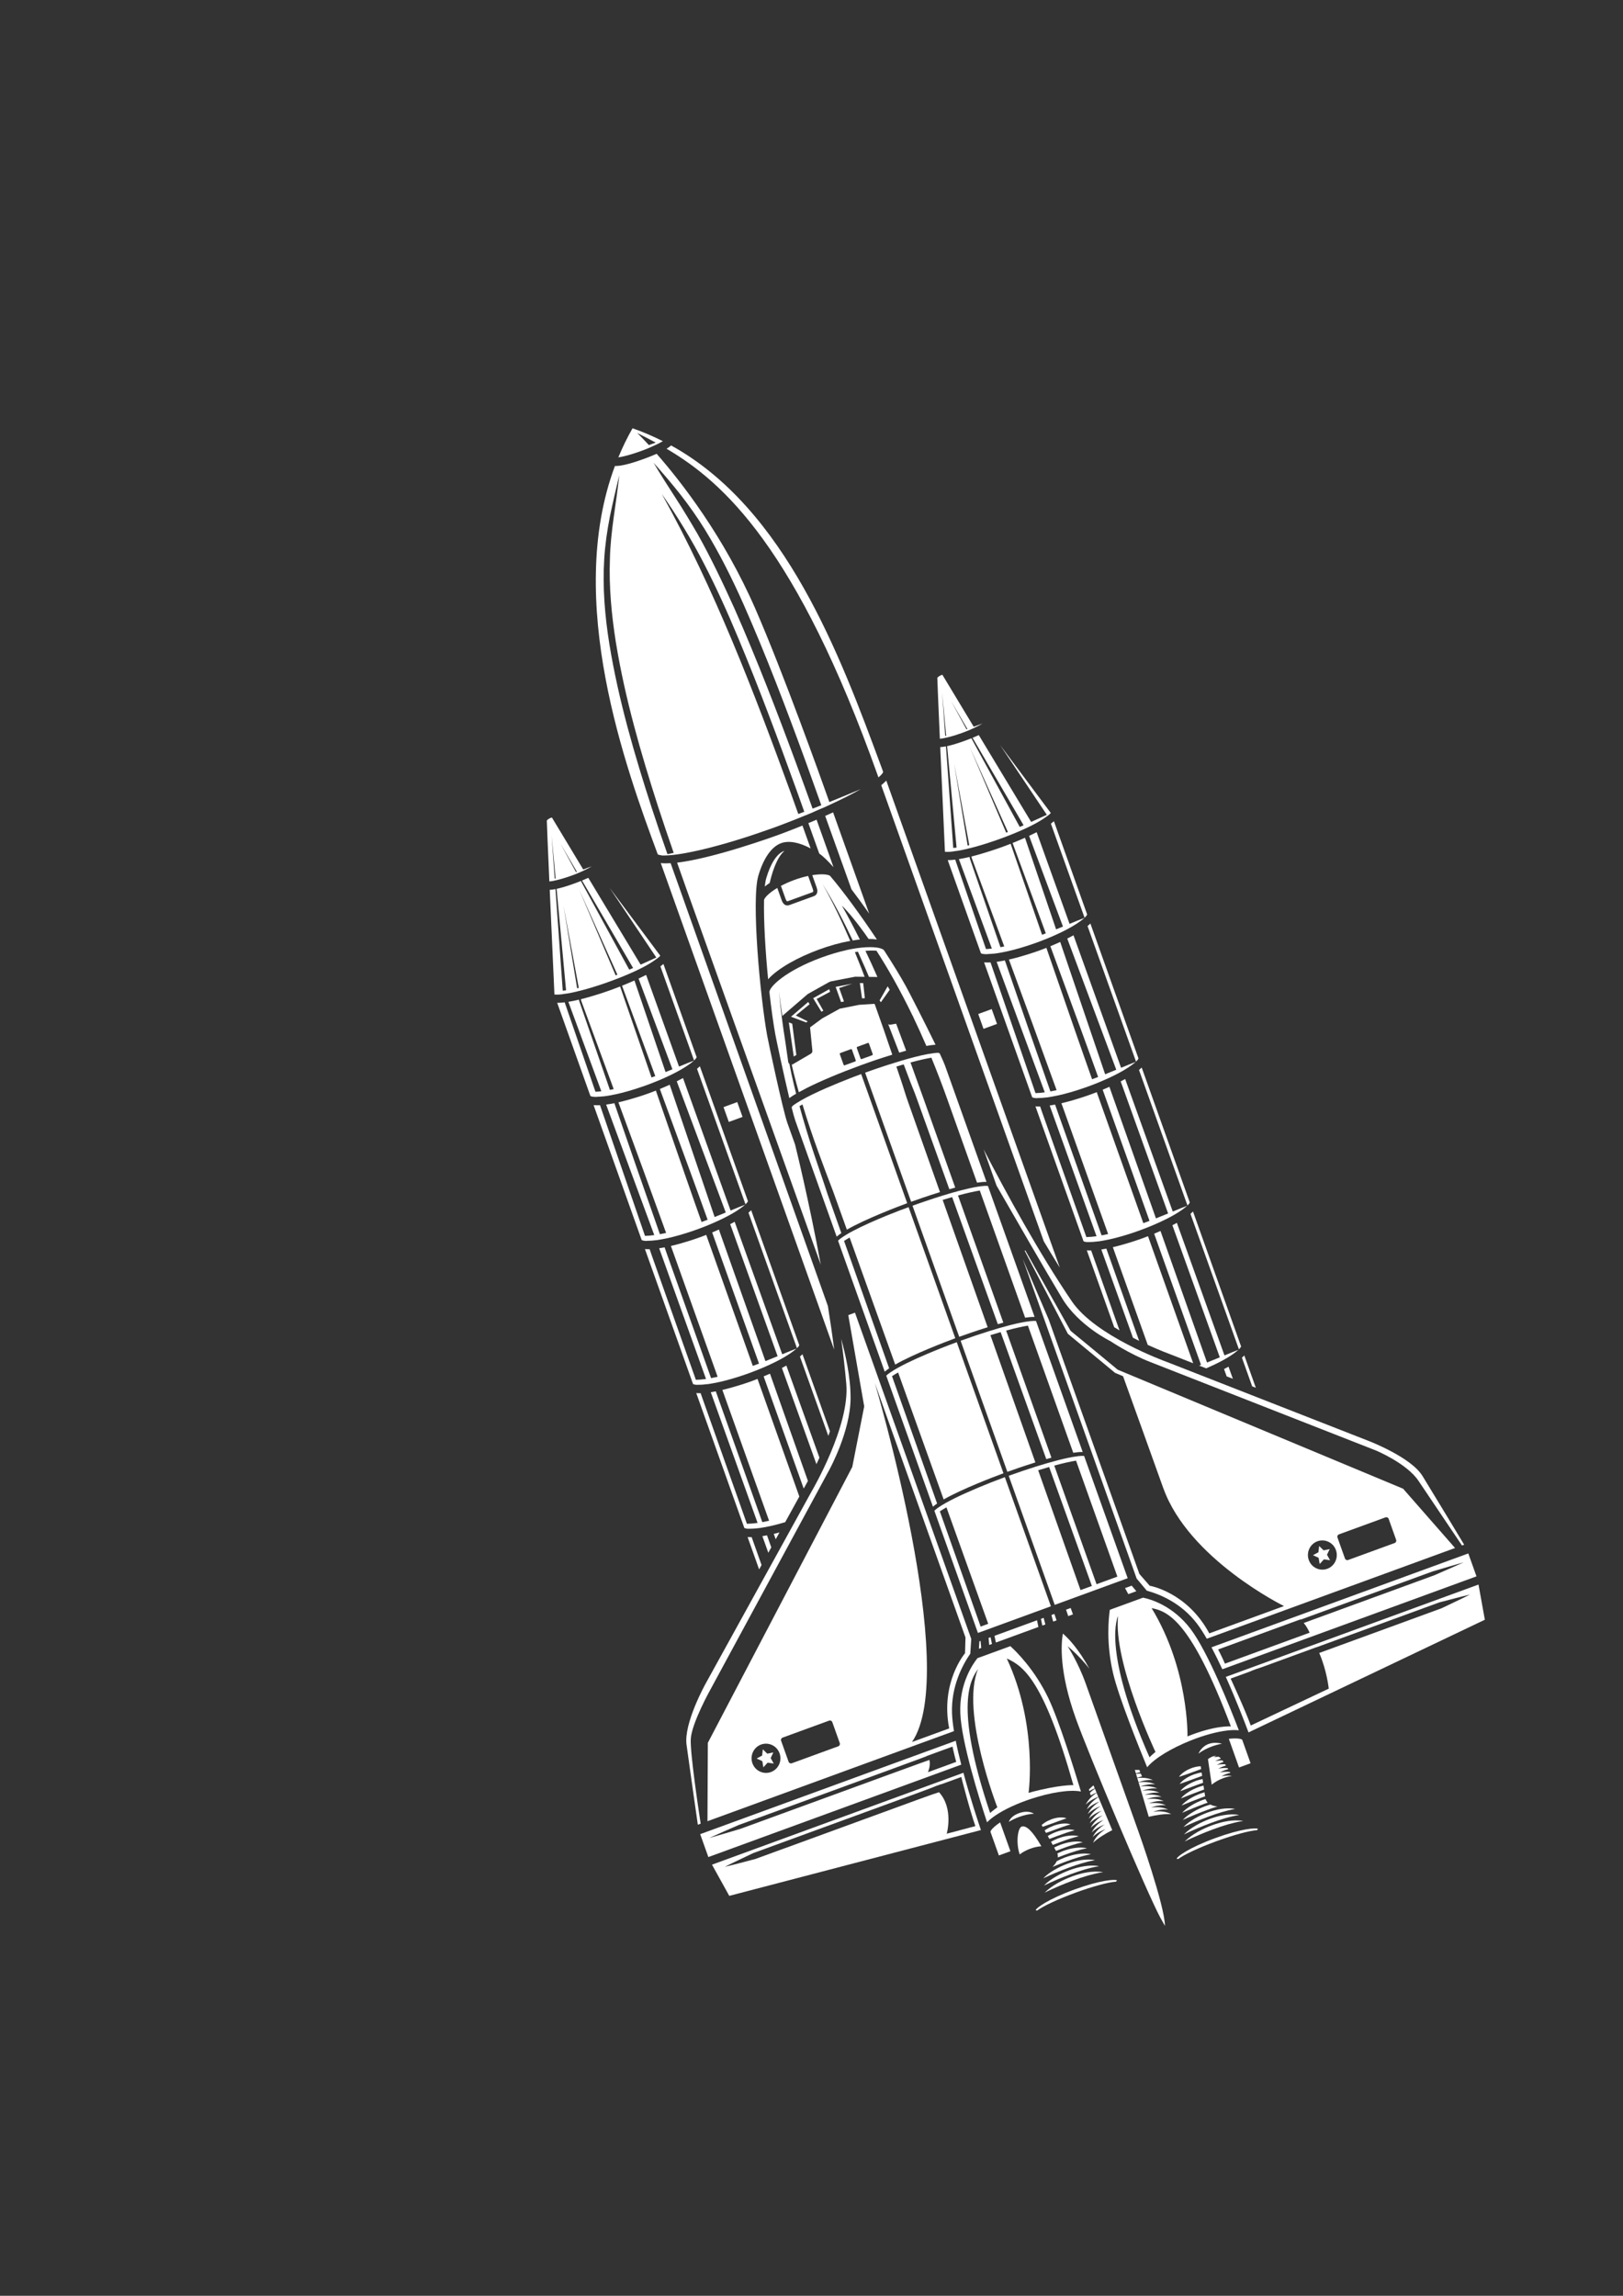 <?xml version="1.0" encoding="UTF-8"?>
<svg id="Capa_2" data-name="Capa 2" xmlns="http://www.w3.org/2000/svg" xmlns:xlink="http://www.w3.org/1999/xlink" viewBox="0 0 595.28 841.89">
  <rect x="0" y="0" width="595.28" height="841.89" fill="#333333" stroke="none"/>
  <defs>
    <style>
      .cls-1 {
        fill: #fff;
      }

      .cls-2, .cls-3 {
        fill: none;
      }

      .cls-3 {
        clip-path: url(#clippath);
      }
    </style>
    <clipPath id="clippath">
      <rect class="cls-2" width="595.28" height="841.89"/>
    </clipPath>
  </defs>
  <g id="Layer_2" data-name="Layer 2">
    <g class="cls-3">
      <polygon class="cls-1" points="391.8 592.64 391 590.28 392.7 589.66 393.54 592 391.8 592.64"/>
      <path class="cls-1" d="m369.98,541.18c3.42-1.24,6.58-2.3,9.47-3.21.16-.05.33-.1.49-.16.11-.03.22-.07.33-.1h0c5.13-1.6,10.91-3.2,14.89-3.68.15-.02.3-.04.44-.06.07,0,.13-.01.19-.02.4-.04.75-.06,1.05-.07,0,0,.01,0,.02,0,0,0,0,0,0,0,.31,0,.57,0,.77.03l15.98,44.83-26.76,9.78-16.88-47.35Zm39.85,36.98s-6.42-18.01-15.16-42.53c-1.99.32-4.68.92-7.99,1.81l15.51,43.51,7.64-2.79Zm-9.35,3.42l-15.68-43.62c-1.27.36-2.61.76-4.02,1.2l15.53,43.94,4.17-1.52Z"/>
      <path class="cls-1" d="m407.06,590.33l12.18-4.45c2.49.5,10.82,2.76,17.43,11.47,6.36,8.39,14.54,28.88,17.71,37.16-1.16-.13-2.53-.11-4.13.07-3.94.44-8.85,1.79-13.82,3.79-6.42,2.58-12.81,6.24-15.68,9.71-3.12-7.59-10.4-25.68-12.45-34.29-2.66-11.15-1.68-20.46-1.24-23.47Zm28.48,46.42c10.43-4.19,15.92-3.65,15.92-3.65-14.52-38.45-22.88-42.19-29.08-43.39,13.74,22.55,13.16,47.05,13.16,47.05Zm-13.93,7.68c.91-.94,2.19-1.97,2.19-1.97,0,0-15.55-32.9-13.71-49.83,0,0-6.23,11.6,11.53,51.8Z"/>
      <path class="cls-1" d="m386.78,685.68c1.49-.88,3.06-1.59,4.68-2.21,1.62-.58,3.29-1.07,5-1.33,1.71-.26,3.47-.35,5.17,0-3.38.58-6.51,1.61-9.66,2.76-3.14,1.16-6.21,2.44-9.32,3.89,1.21-1.25,2.64-2.25,4.13-3.12Z"/>
      <path class="cls-1" d="m383.12,668.43c.78-.53,1.63-.93,2.5-1.27.88-.31,1.79-.56,2.74-.65.94-.09,1.92-.06,2.83.28-1.8.6-3.38,1.19-5.05,1.81-1.23.44-2.46.88-3.73,1.3l-.36-.65c.34-.3.7-.57,1.08-.82Z"/>
      <path class="cls-1" d="m416.23,649.04c.42,0,1.02-.01,1.65.01.12.3.23.57.34.83-.55.1-1.08.24-1.61.4-.12-.41-.25-.83-.37-1.24Z"/>
      <path class="cls-1" d="m387.81,673.26l-2.92,1.09-.59-1.07c.95-.59,1.96-1.07,3-1.47,1.09-.39,2.22-.71,3.39-.84,1.16-.14,2.36-.14,3.5.2-2.25.59-4.28,1.31-6.36,2.09Z"/>
      <path class="cls-1" d="m420.98,652.77c-1.18.11-2.31.38-3.39.78-.15-.51-.31-1.02-.46-1.53,2-.24,4.03-.03,5.73.74-.63-.05-1.26-.05-1.88,0Z"/>
      <path class="cls-1" d="m416.66,650.45c.59-.06,1.18-.07,1.77-.05.2.49.34.83.43,1.04-.6.12-1.19.27-1.76.47-.15-.49-.29-.98-.44-1.46Z"/>
      <path class="cls-1" d="m390.31,680.25c-.78.29-1.55.6-2.33.9.05-.51,0-1-.16-1.48,0,0,0-.01,0-.02.65-.3,1.31-.58,1.98-.84,1.41-.51,2.86-.92,4.36-1.13,1.49-.21,3.03-.26,4.5.08-2.93.59-5.62,1.49-8.34,2.49Z"/>
      <path class="cls-1" d="m388.65,675.59c-.85.31-1.69.64-2.53.96l-.64-1.16c.86-.47,1.74-.89,2.66-1.25,1.2-.43,2.44-.78,3.71-.94,1.27-.17,2.59-.18,3.83.16-2.47.59-4.73,1.37-7.02,2.22Z"/>
      <path class="cls-1" d="m389.48,677.92c-.72.26-1.43.55-2.15.82l-.69-1.23c.76-.38,1.52-.73,2.31-1.03,1.31-.47,2.65-.85,4.03-1.04,1.38-.19,2.81-.22,4.17.12-2.7.59-5.17,1.43-7.68,2.36Z"/>
      <path class="cls-1" d="m383.66,672.15l-.51-.91c.16-.12.33-.23.49-.34.88-.58,1.84-1.02,2.81-1.4.99-.35,2.01-.63,3.06-.74,1.05-.12,2.14-.1,3.16.24-2.02.59-3.83,1.25-5.71,1.95-1.1.4-2.2.81-3.32,1.21Z"/>
      <path class="cls-1" d="m391.14,682.58c-1.72.63-3.41,1.32-5.11,2.03.7-.67,1.23-1.38,1.56-2.1.99-.51,1.99-.97,3.03-1.37,1.52-.54,3.08-1,4.68-1.23,1.6-.24,3.25-.3,4.84.05-3.15.58-6.07,1.55-9,2.63Z"/>
      <path class="cls-1" d="m387.3,688.14c1.59-.93,3.27-1.69,4.99-2.34,1.73-.62,3.5-1.14,5.33-1.42,1.82-.29,3.7-.39,5.5-.03-3.6.58-6.96,1.67-10.31,2.9-3.35,1.24-6.63,2.62-9.93,4.2,1.3-1.32,2.83-2.38,4.42-3.3Z"/>
      <path class="cls-1" d="m407.95,671.13c-2.69,1.36-5.27,2.96-7.03,4.63.84-2.01,2.58-3.77,4.6-4.98-1.16.39-2.27.96-3.3,1.68-.51.35-1,.76-1.45,1.21.9-1.84,2.51-3.45,4.39-4.58-1.16.39-2.27.96-3.3,1.68-.51.35-1,.76-1.45,1.21.9-1.84,2.51-3.45,4.39-4.58-1.16.39-2.27.96-3.3,1.68-.51.35-1,.76-1.45,1.21.9-1.84,2.51-3.45,4.39-4.58-1.16.39-2.27.96-3.3,1.68-.51.35-1,.76-1.45,1.21.9-1.84,2.51-3.45,4.39-4.58-1.16.39-2.27.96-3.3,1.68-.51.35-1,.76-1.45,1.21.9-1.84,2.51-3.45,4.39-4.58-1.16.39-2.27.96-3.3,1.68-.51.35-1,.76-1.45,1.21.9-1.84,2.51-3.45,4.39-4.58-1.16.39-2.27.96-3.3,1.68-.51.35-1,.76-1.45,1.21.88-1.8,2.44-3.36,4.26-4.49,1.66,4,3.39,8.1,5.11,12.16Z"/>
      <path class="cls-1" d="m398.77,686.61c1.92-.32,3.92-.4,5.84-.07-1.92.26-3.76.74-5.58,1.24-1.82.53-3.61,1.13-5.39,1.79-1.78.64-3.54,1.37-5.29,2.1-1.75.76-3.5,1.52-5.23,2.4,2.83-2.73,6.38-4.56,10.01-5.94,1.83-.66,3.72-1.21,5.65-1.52Z"/>
      <path class="cls-1" d="m280.51,325.1c.13-1.24.3-2.27.53-3.04,1.57-5.4,3.93-9.04,6.48-9.97.06-.02.13-.03.2-.05-3.08,2.53-4.81,9.09-5.4,11.73-.65.43-1.26.88-1.81,1.33Z"/>
      <polygon class="cls-1" points="483.83 566.93 485.47 568.53 487.7 568.07 486.71 570.14 487.83 572.15 485.58 571.83 484.04 573.53 483.64 571.26 481.57 570.31 483.57 569.22 483.83 566.93"/>
      <path class="cls-1" d="m434.5,649.66c.78-.53,1.63-.93,2.5-1.27.88-.31,1.79-.56,2.74-.65.22-.02.44-.03.66-.04l.15,1.02c-1.02.37-2.02.73-3.03,1.11-1.67.6-3.29,1.21-5.11,1.75.56-.79,1.31-1.4,2.09-1.92Z"/>
      <path class="cls-1" d="m318.78,335.01c-2.18-3.1-4.37-6.11-6.48-8.89l-9.64-26.91c.96-.42,1.93-.86,2.9-1.31l13.23,37.11Z"/>
      <path class="cls-1" d="m435.02,652.12c.88-.58,1.83-1.02,2.81-1.4.94-.33,1.9-.59,2.9-.72l.18,1.23c-.86.3-1.7.61-2.56.93-1.88.68-3.71,1.39-5.71,2.05.66-.86,1.5-1.53,2.38-2.09Z"/>
      <path class="cls-1" d="m435.54,654.59c.98-.63,2.04-1.12,3.12-1.54.79-.28,1.59-.49,2.41-.66l.2,1.36c-.7.24-1.39.48-2.09.74l-6.32,2.36c.75-.92,1.69-1.65,2.67-2.27Z"/>
      <path class="cls-1" d="m301.03,463.74l-18.31-51.19-20.9-58.42c-4.46-12.61-9.05-25.18-13.47-37.79,13.45-1.58,35.76-9.68,37.06-10.15.5-.18,4.07-1.49,8.91-3.45,1,2.79,2,5.59,3,8.38-4.23-2.25-8-2.95-10.83-1.92-3.52,1.29-6.49,5.55-8.36,11.99-2.58,8.91.66,44.33,3.27,58.67.43,2.37,5.73,27.25,7.4,31.96h0s2.8,7.84,2.8,7.84c.26,1.03,5.06,20.41,9.44,44.08Z"/>
      <path class="cls-1" d="m305.72,318.02c-2.05-2.31-3.85-4.06-5.23-5.01,0,0,0,0-.01,0l-3.99-11.16c.97-.4,1.98-.83,3.01-1.27,2.09,5.81,4.16,11.63,6.22,17.44Z"/>
      <path class="cls-1" d="m296.41,321.22l1.69,4.75c.37,1.04.06,1.15-.12,1.22l-4.5,1.64-4.5,1.64c-.18.07-.49.18-.86-.86l-1.69-4.75c1.39-.74,3-1.47,4.87-2.16,1.87-.68,3.58-1.16,5.11-1.49Z"/>
      <path class="cls-1" d="m402.83,658.94c-1.1.39-2.17.93-3.16,1.61-.51.35-1,.76-1.45,1.21.83-1.71,2.29-3.19,3.99-4.3.2.49.41.99.62,1.48Z"/>
      <path class="cls-1" d="m436.59,659.51c1.19-.73,2.45-1.31,3.75-1.8.48-.17.96-.31,1.45-.46l.21,1.47s0,0,0,.01c-.38.14-.76.27-1.15.41-2.51.92-4.96,1.91-7.52,2.97.93-1.05,2.07-1.89,3.25-2.61Z"/>
      <path class="cls-1" d="m451.9,651.25c-1.02.14-2.1.4-3.2.8-1.7.62-3.15,1.46-4.27,2.41l-1.38-9.37c.92-.71,1.99-1.23,3.02-1.14-.32.15-.64.31-.95.48.6-.12,1.21-.19,1.81-.23.31.15.61.35.88.67,0,0,0,0,0,0-.75.26-1.46.59-2.13.95.9-.18,1.81-.27,2.69-.25.13.18.27.36.41.56-.9.27-1.74.65-2.53,1.08,1.04-.21,2.1-.3,3.11-.23.1.15.2.3.3.46-1.01.27-1.96.68-2.83,1.16,1.15-.23,2.33-.33,3.42-.21.08.13.15.25.23.38-1.11.26-2.13.7-3.08,1.22,1.24-.25,2.52-.35,3.69-.18.06.1.12.2.17.3-1.19.25-2.29.72-3.29,1.27,1.33-.27,2.69-.35,3.92-.13Z"/>
      <path class="cls-1" d="m438.15,666.91c1.49-.88,3.06-1.59,4.68-2.21,1.62-.58,3.29-1.07,5-1.33,1.71-.26,3.47-.35,5.17,0-3.38.58-6.51,1.61-9.65,2.76-3.14,1.16-6.21,2.44-9.32,3.89,1.21-1.25,2.64-2.25,4.13-3.12Z"/>
      <path class="cls-1" d="m439.56,643.08c.44-1,2.63-5.1,8.55-3.68l.02.05c-1.19.21-2.42.55-3.57.97-1.79.65-3.64,1.58-5,2.67Z"/>
      <path class="cls-1" d="m450.15,667.84c1.93-.32,3.92-.4,5.84-.07-1.92.26-3.76.74-5.58,1.24-1.82.53-3.61,1.13-5.39,1.79-1.78.64-3.54,1.37-5.29,2.1-1.75.76-3.5,1.52-5.23,2.4,2.83-2.73,6.38-4.56,10.01-5.94,1.83-.66,3.72-1.21,5.65-1.52Z"/>
      <path class="cls-1" d="m437.63,664.44c1.39-.83,2.86-1.5,4.37-2.07.64-.23,1.3-.43,1.95-.62.71.38,1.59.61,2.58.69-1.35.42-2.68.88-4.01,1.37-2.93,1.08-5.79,2.27-8.72,3.58,1.12-1.19,2.45-2.13,3.84-2.95Z"/>
      <path class="cls-1" d="m438.68,669.37c1.59-.93,3.27-1.69,4.99-2.34,1.73-.62,3.5-1.14,5.33-1.42,1.82-.29,3.7-.39,5.5-.03-3.6.58-6.96,1.67-10.31,2.9-3.35,1.24-6.62,2.62-9.93,4.2,1.3-1.32,2.83-2.38,4.42-3.3Z"/>
      <path class="cls-1" d="m437.11,661.98c1.29-.78,2.65-1.4,4.06-1.94.33-.12.67-.21,1-.31,0,.03.01.06.02.08.17.47.43.87.78,1.22-.43.15-.85.3-1.28.46-2.72,1-5.38,2.09-8.12,3.28,1.02-1.12,2.26-2.01,3.55-2.78Z"/>
      <path class="cls-1" d="m436.06,657.05c1.08-.68,2.24-1.21,3.43-1.67.63-.23,1.28-.42,1.93-.59l.21,1.45c-.54.19-1.08.39-1.62.59-2.3.84-4.54,1.74-6.92,2.67.84-.99,1.88-1.77,2.96-2.44Z"/>
      <path class="cls-1" d="m426.65,545.68c-3.72-10.43-10.29-28.67-14.74-41.01l-2.92-1.22-17.32-14.33-15.86-30.48.26-.1,16.54,29.41.27.22.03.06,7.72,6.35,9.31,7.7,104.69,43.65,19.05,21.74-91.06,33.27c-1.2-2.09-2.4-3.96-3.54-5.47-5.82-7.68-13.75-10.87-18.46-12.15l-3.72-4.44-41.77-117.17,9.51,22.17,33.26,93.3,3.78,4.33s13.71,2.27,21.86,17.46l27.4-10.01s-34.96-17.17-44.28-43.29Zm63.91,18.15l2.74,7.69c.17.47.69.72,1.16.55l8.47-3.09.13-.05,8.47-3.09c.47-.17.71-.7.54-1.17l-2.74-7.69c-.17-.47-.69-.72-1.16-.55l-8.47,3.09-.13.05-8.47,3.09c-.47.17-.71.7-.54,1.17Zm-10.53,8.23c.99,2.79,4.03,4.23,6.78,3.23,2.75-1,4.17-4.08,3.18-6.86s-4.03-4.23-6.78-3.23c-2.75,1-4.17,4.08-3.18,6.86Z"/>
      <path class="cls-1" d="m416.58,389.38c-3.37,2.98-9.08,5.66-13.08,7.33-.02,0-.04.02-.06.03,0,0,0,0,0,0-.82.34-1.56.64-2.2.89h0s-.01,0-.02,0c-.97.38-1.69.64-2.03.77-.25.09-.72.26-1.33.47-3.65,1.28-6.88,2.19-9.62,2.8h0c-.76.16-1.53.32-2.29.45,0,0,0,0,0,.01-.73.13-1.41.24-2.05.33v-.02c-1.23.16-2.4.24-3.47.23v.04c-.4,0-.76-.03-1.05-.08-.35-.06-.61-.14-.77-.24,0-.02-.03-.03-.04-.05l-17.62-49.43c.72.06,1.51.06,2.35.02l16.5,47.93c1.08-.03,2.22-.13,3.4-.29l-17.65-47.86c.98-.13,2-.31,3.02-.51,5.52,16.03,11.07,32.05,16.7,48.04.75-.14,1.5-.29,2.27-.47-5.76-15.99-11.61-31.94-17.49-47.89,5.23-1.19,10.26-2.99,11.33-3.38.38-.14,1.25-.46,2.41-.92l2.51,7.26,8.12,23.46c2.04,5.83,4.06,11.66,6.13,17.47.75-.28,1.49-.55,2.22-.83-2.07-5.81-4.19-11.59-6.3-17.39l-8.55-23.3-2.67-7.26c1.09-.45,2.32-.98,3.61-1.57l16.48,48.52c1.44-.57,2.81-1.12,4.08-1.65l-17.97-48.11c.77-.38,1.54-.79,2.29-1.2l17.45,48.58c2.23-.92,4.08-1.69,5.36-2.15Z"/>
      <path class="cls-1" d="m385.41,298.15c-.23.27-.63.63-1.2,1.05l-.02-.02c-5.6,4.35-16.72,8.17-18.22,8.73-.37.13-1.13.4-2.13.73-3.08,1.04-5.8,1.83-8.13,2.41v-.02c-.21.05-.42.1-.62.15v.02c-1.57.38-2.95.66-4.13.85v-.02c-.43.07-.85.13-1.25.17v.03c-1.5.19-2.56.21-3.13.11v-.03c-.69-15.23-1.27-28.16-1.72-38.34.57-.02,1.26-.11,2.1-.27l2.67,37.25c.4-.03.81-.08,1.22-.13l-3.47-37.21c1.63-.34,3.78-.97,6.63-2.01.83-.3,1.57-.59,2.27-.87l17.74,32.52c.48-.21.95-.41,1.41-.62l-18.72-32.07c.84-.35,1.62-.68,2.29-.99l19.2,31.84c2.27-1.02,4.24-1.93,5.75-2.61l-17.14-25.59c7.02,9.39,14.25,19.09,18.61,24.94Zm-35.49-18.33l4.99,30.26c.2-.05.4-.1.6-.15l-5.59-30.11Zm5.77-5.85l13.35,31.37c.21-.08.42-.17.63-.25l-13.98-31.12Z"/>
      <path class="cls-1" d="m398.73,335.36c-.08.28-.4.69-.93,1.19l-12.35-34.51c.4-.29.77-.58,1.11-.88l12.17,34.14s0,.04,0,.07Z"/>
      <path class="cls-1" d="m360.58,349.83c-.35-.06-.61-.14-.77-.24,0-.02-.03-.03-.04-.05l-12.16-34.12c.83.01,1.76-.06,2.74-.18l11.29,32.79c.69-.03,1.41-.1,2.15-.18l-12.09-32.8c1.26-.2,2.58-.48,3.91-.8l.09.54v.03s.02.03.02.03c3.76,10.83,7.49,21.67,11.22,32.5.46-.09.92-.18,1.39-.29-3.98-10.81-7.97-21.62-11.93-32.44l-.1-.54c4.98-1.24,9.9-2.98,11.59-3.6.59-.21,1.57-.58,2.79-1.06l11.52,33.37c.46-.17.92-.34,1.38-.52l-12.19-33.14c1.35-.54,2.91-1.19,4.55-1.92l11.41,33.59c.87-.35,1.71-.69,2.52-1.02l-12.42-33.26c.93-.43,1.86-.89,2.77-1.35l12.07,33.62c2.29-.94,4.18-1.73,5.48-2.2-3.37,2.98-9.1,5.67-13.1,7.34-.11.04-.21.09-.32.13-.64.26-1.22.5-1.75.7-.06.02-.12.05-.18.07-.97.38-1.7.64-2.03.77-.25.09-.72.26-1.33.47-3.84,1.34-7.22,2.28-10.04,2.89,0,0,0,0,0-.01-.48.1-.95.2-1.43.29,0,0,0,0,0,.01-1.15.22-2.18.37-3.1.48v-.02c-.77.08-1.51.13-2.21.15v.04c-.69.02-1.27,0-1.69-.07Z"/>
      <path class="cls-1" d="m237.59,164.44c-.15.06-.25.11-.25.11h0c-.67.27-1.37.54-2.13.82-3.91,1.43-6.81,2.12-8.42,2.36,1.5-3.63,3.22-7.2,5.21-10.67,3.87,1.33,7.56,2.93,11.11,4.72-.25.15-.54.32-.88.5h0c-.71.42-2.37,1.17-3.56,1.69,0,0,0,0,.01.01-.35.15-.72.3-1.1.46Zm2.91-2.13c-2.34-1.27-4.6-2.42-6.78-3.53,0,0,1.61,1.54,4.28,4.44,1.01-.37,1.87-.69,2.5-.91Z"/>
      <path class="cls-1" d="m255.5,387.7c-.08.28-.4.69-.93,1.19l-12.35-34.51c.4-.29.77-.58,1.11-.88l12.17,34.14s0,.04,0,.07Z"/>
      <path class="cls-1" d="m217.34,402.16c-.35-.06-.61-.14-.77-.24,0-.02-.03-.03-.04-.05l-12.16-34.12c.83.01,1.76-.06,2.74-.18l11.29,32.79c.69-.03,1.41-.1,2.15-.18l-12.09-32.8c1.26-.2,2.58-.48,3.91-.8l.09.54v.03s.02.03.02.03c3.76,10.83,7.49,21.67,11.22,32.5.46-.09.92-.18,1.39-.29-3.98-10.81-7.97-21.62-11.93-32.43l-.1-.54c4.98-1.24,9.9-2.98,11.59-3.6.59-.21,1.57-.58,2.79-1.06l11.52,33.37c.46-.17.92-.34,1.38-.52l-12.19-33.14c1.35-.54,2.91-1.19,4.55-1.92l11.41,33.59c.87-.35,1.71-.69,2.52-1.02l-12.42-33.26c.93-.43,1.86-.89,2.77-1.35l12.07,33.62c2.29-.94,4.18-1.73,5.48-2.2-3.37,2.98-9.1,5.67-13.1,7.34-.11.04-.21.09-.32.13-.64.26-1.22.5-1.75.7-.06.02-.12.05-.18.07-.97.38-1.7.64-2.03.77-.25.09-.72.26-1.33.47-3.84,1.34-7.22,2.28-10.04,2.89,0,0,0,0,0-.01-.48.1-.95.2-1.43.29,0,0,0,0,0,.01-1.15.22-2.18.37-3.1.48v-.02c-.77.08-1.51.13-2.21.15v.04c-.69.02-1.27,0-1.69-.07Z"/>
      <path class="cls-1" d="m360.26,265.38c-.4.25-1.4.82-2.88,1.52h0c-.49.24-1.04.48-1.62.73-.82.35-1.73.72-2.73,1.08-.02,0-.03.01-.05.02-.04.01-.08.03-.11.04-.29.11-.59.21-.9.31-1.96.68-3.61,1.14-4.88,1.43v-.03c-.12.03-.24.05-.36.08v.03c-.4.09-.77.16-1.09.21-.01,0-.03,0-.04,0h0c-.36.06-.64.09-.88.1-.56-12.78-.89-20.6-.93-22.33.24-.31.77-.75,1.62-1.06.08-.03.15-.04.23-.07l11.49,19.06c1.23-.44,2.32-.84,3.12-1.13Zm-14.71-11.39l1.14,15.89c.11-.02.22-.05.34-.08l-1.48-15.81Zm3.29,3.1l5.65,10.36c.11-.04.22-.08.33-.11l-5.98-10.25Z"/>
      <path class="cls-1" d="m304.21,294.11c3.32-1.33,6.9-2.81,11.51-4.74-3.39,1.94-7.3,3.88-11.18,5.66,0,0,0,.01,0,.02-.94.43-1.91.87-2.91,1.32v-.03c-1.08.47-2.13.93-3.17,1.37,0,0,0,.02.01.03-.98.42-1.98.84-3.01,1.26v-.03c-.75.31-1.48.6-2.17.89,0,0,0,.02,0,.02-1.7.68-3.48,1.38-5.31,2.07-2,.77-3.32,1.25-3.6,1.36-.27.1-1.47.53-3.31,1.17-10.22,3.6-18.89,6.05-25.52,7.51-5.01,1.12-9.69,1.85-13.06,1.72.09-.02.17-.04.26-.05-.71-.06-1.22-.19-1.51-.38-11.62-31.42-34.18-92.94-15.7-142.4,1.74.07,4.88-.5,10.69-2.62,1.83-.67,3.33-1.28,4.61-1.85,8.97,10.23,24.6,30.22,36.2,56.83,10.26,23.54,23.84,61.52,27.15,70.87Zm-14.12-3.17c.91,2.52,1.81,5.04,2.71,7.56.75-.28,1.48-.55,2.19-.82l-2.7-7.56c-6.8-18.81-13.76-37.58-21.48-56.05-3.85-9.24-7.97-18.38-12.56-27.29-4.59-8.92-9.83-17.46-15.53-25.66,19.41,34.92,33.69,72.26,47.37,109.81Zm-64.18-55.22c-1.6-10.16-2.59-20.43-2.21-30.69.21-10.27,2.38-20.42,3.42-30.76-1.16,5.05-2.39,10.07-3.43,15.16-.99,5.1-1.75,10.27-2.07,15.49-.65,10.44.22,20.92,1.87,31.19,3.35,20.57,9.19,40.54,15.58,60.24,1.84,5.65,3.77,11.28,5.74,16.88.76-.16,1.53-.31,2.29-.47-1.98-5.7-3.93-11.42-5.79-17.15-6.32-19.64-12.07-39.55-15.39-59.89Zm32.59-41.62c-2.74-4.38-5.7-8.62-8.87-12.67-3.18-4.04-6.52-7.92-9.92-11.75,2.61,4.44,5.39,8.75,8.16,13.04,2.78,4.28,5.38,8.64,7.94,13.02,4.98,8.85,9.34,18.06,13.55,27.36,8.26,18.69,15.62,37.82,22.72,57.05,2.01,5.45,3.99,10.91,5.96,16.38,1.08-.41,2.14-.82,3.2-1.24l-5.87-16.38c-7.05-19.29-14.34-38.51-22.67-57.34-4.19-9.4-8.79-18.67-14.21-27.47Z"/>
      <path class="cls-1" d="m242.18,350.49c-.23.27-.63.63-1.2,1.05l-.02-.02c-5.6,4.35-16.72,8.17-18.22,8.73-.37.13-1.13.4-2.13.73-3.08,1.04-5.8,1.83-8.13,2.41v-.02c-.21.05-.42.1-.62.15v.02c-1.57.38-2.95.66-4.13.85v-.02c-.43.07-.85.13-1.25.17v.03c-1.5.19-2.56.21-3.13.11v-.03c-.69-15.23-1.27-28.16-1.72-38.34.57-.02,1.26-.11,2.1-.27l2.67,37.25c.4-.03.81-.08,1.22-.13l-3.47-37.21c1.63-.34,3.78-.97,6.63-2.01.83-.3,1.57-.59,2.27-.87l17.74,32.52c.48-.21.95-.41,1.41-.62l-18.72-32.07c.84-.35,1.62-.68,2.29-.99l19.2,31.84c2.27-1.02,4.24-1.93,5.75-2.61l-17.14-25.59c7.02,9.39,14.25,19.09,18.61,24.94Zm-35.49-18.33l4.99,30.26c.2-.05.4-.1.6-.15l-5.59-30.11Zm5.77-5.85l13.35,31.37c.21-.08.42-.17.63-.26l-13.98-31.12Z"/>
      <path class="cls-1" d="m521.72,541.22c5.98,9.77,12.82,21.11,15.3,25.23l-.8.29c-2.72-4.03-12.27-18.19-15.95-23.7-4.31-6.45-15.66-11.15-15.66-11.15,0,0-74.91-29.38-82.73-32.43-7.82-3.05-14.63-7.66-14.63-7.66,0,0-11.66-5.68-17.66-15.65-5.95-9.88-18.2-31.15-24.08-41.38l-4.73-13.27c8.37,16.18,20.35,38.08,32.36,55.73,8.63,12.69,33.89,21.87,34.92,22.24l74.07,28.99c.15.06,15.42,5.95,19.58,12.76Z"/>
      <path class="cls-1" d="m456.39,497.07l4.22,11.84-1.34-.52-3.76-10.51c.32-.27.61-.54.88-.81Z"/>
      <path class="cls-1" d="m274.53,444.7c.36-.3.68-.6.99-.89l17.62,49.43s0,.04,0,.07c-.08.27-.36.64-.83,1.09l-17.78-49.69Z"/>
      <polygon class="cls-1" points="272.35 409.58 267.31 411.43 265.37 405.99 270.41 404.14 272.35 409.58"/>
      <path class="cls-1" d="m245.97,316.54c1.08,3.06,2.17,6.11,3.26,9.16l10.38,29.24,20.77,58.47,23.27,65.52c.85,5.32,1.64,10.69,2.31,16l-63.6-178.43c1.04.12,2.26.12,3.6.04Z"/>
      <path class="cls-1" d="m274.31,440.43s0,.04,0,.07c-.08.28-.38.66-.88,1.14l-17.78-49.7c.38-.31.72-.62,1.04-.94l17.62,49.43Z"/>
      <polygon class="cls-1" points="281.53 646.39 279.99 648.09 279.59 645.82 277.52 644.87 279.53 643.78 279.78 641.49 281.42 643.09 283.65 642.63 282.66 644.7 283.78 646.71 281.53 646.39"/>
      <path class="cls-1" d="m358.5,608.07l12.07-4.41c2.24,2.02,8.85,8.53,13.85,18.86,3.85,7.95,9.66,26.58,12.04,34.44-4.4-.82-11.62.5-18.19,2.67-5.09,1.67-9.72,3.81-13.02,6.02-1.34.89-2.42,1.77-3.22,2.61-2.78-8.42-9.42-29.48-9.81-40.05-.41-10.82,4.57-17.99,6.29-20.14Zm18.76,49.38c11.15-3.06,16.44-2.82,16.44-2.82-10.93-38.61-18.38-43.7-24.43-46.44,11.43,24.47,7.99,49.27,7.99,49.27Zm-14.11,7.38c.98-.86,2.65-2.07,2.65-2.07,0,0-13.6-34.91-7.07-50.73-2.42,3.57-9.17,12.5,4.42,52.8Z"/>
      <path class="cls-1" d="m313.59,481.38l42.64,119.62-.35,5.42c-2.78,4.03-7.08,11.94-6.7,21.9.07,1.9.33,4.11.72,6.5l-90.42,33.04.14-28.75,52.98-101.18,4.37-22.19-5.84-33.47,2.46-.9Zm-27.66,161.59c-.99-2.79-4.03-4.23-6.78-3.23s-4.17,4.08-3.18,6.86,4.03,4.23,6.78,3.23c2.75-1,4.17-4.08,3.18-6.86Zm22.08-3.76l-2.74-7.69c-.17-.47-.69-.72-1.16-.55l-8.47,3.09-.13.05-8.47,3.09c-.47.17-.71.7-.54,1.17l2.74,7.69c.17.47.69.72,1.16.55l8.47-3.09.13-.05,8.47-3.09c.47-.17.71-.7.54-1.17Zm26.49-.4c7.64-2.79,13.64-4.98,13.64-4.98-3.31-16.96,5.81-27.57,5.81-27.57l.17-5.78-21.17-59.4-12.08-33.9s31.47,105.56,13.63,131.63Z"/>
      <path class="cls-1" d="m402.18,657.36c-.73.28-1.43.63-2.11,1.04-.07-.22-.17-.55-.3-.97.55-.55,1.17-1.04,1.82-1.49.2.47.39.94.59,1.42Z"/>
      <path class="cls-1" d="m254.21,507.53s-.03-.03-.04-.05l-17.62-49.43c.54.05,1.11.06,1.72.04l.67,1.95,16.29,45.95c1.18-.02,2.42-.13,3.72-.31l-16.78-46.83-.4-1.1c.65-.1,1.32-.21,1.99-.34.38,1.06.74,2.13,1.12,3.19l15.93,44.77c.79-.14,1.59-.31,2.4-.49l-16.1-45.09c-.34-.96-.7-1.92-1.04-2.88,5.08-1.19,9.88-2.9,10.92-3.29.34-.12,1.06-.39,2.04-.78.14.39.28.79.42,1.18l16.67,46.87c.77-.28,1.53-.57,2.27-.85l-16.73-46.83c-.14-.42-.3-.84-.45-1.26.77-.32,1.6-.68,2.48-1.07l.37,1.1,16.69,47.15c1.58-.62,3.08-1.23,4.46-1.8l-16.84-46.92-.56-1.5c.56-.29,1.11-.58,1.65-.88l17.45,48.6c2.18-.9,3.99-1.65,5.24-2.1-5.03,4.5-15.75,8.42-17.38,9.01-.25.09-.72.26-1.33.47-3.62,1.27-6.84,2.17-9.56,2.78h0c-.8.17-1.61.33-2.41.48h0c-.65.13-1.28.23-1.85.31v-.02c-1.34.18-2.61.27-3.76.24v.04c-.33-.01-.65-.03-.9-.07-.35-.06-.61-.14-.77-.24Z"/>
      <path class="cls-1" d="m282.89,567.44l-1.09,1.97-2.18-6.09c.56-.09,1.13-.18,1.7-.3l1.57,4.41Z"/>
      <path class="cls-1" d="m273.35,441.72c-3.37,2.98-9.08,5.66-13.08,7.33-.02,0-.04.02-.06.03,0,0,0,0,0,0-.82.34-1.56.64-2.2.89t0,0s-.01,0-.02,0c-.97.38-1.69.64-2.03.77-.25.09-.72.26-1.33.47-3.65,1.28-6.88,2.19-9.62,2.8,0,0,0,0,0,0-.76.17-1.53.32-2.29.46h0c-.73.14-1.41.25-2.05.34v-.02c-1.23.16-2.4.24-3.47.23v.04c-.4,0-.76-.03-1.05-.08-.35-.06-.61-.14-.77-.24,0-.02-.03-.03-.04-.05l-17.62-49.43c.72.06,1.51.06,2.35.02l16.5,47.93c1.08-.03,2.22-.13,3.4-.29l-17.65-47.86c.98-.13,2-.31,3.02-.51,5.52,16.03,11.07,32.05,16.7,48.04.75-.14,1.5-.29,2.27-.47-5.76-15.99-11.61-31.94-17.49-47.89,5.23-1.19,10.26-2.99,11.33-3.38.38-.14,1.25-.46,2.41-.92l2.51,7.26,8.12,23.46c2.04,5.83,4.06,11.66,6.13,17.47.75-.28,1.49-.55,2.22-.83-2.07-5.81-4.19-11.59-6.3-17.39l-8.55-23.3-2.67-7.26c1.09-.45,2.32-.98,3.61-1.57l16.48,48.52c1.44-.57,2.81-1.12,4.08-1.65l-17.97-48.11c.77-.38,1.54-.79,2.29-1.2l17.45,48.58c2.23-.92,4.08-1.69,5.36-2.15Z"/>
      <path class="cls-1" d="m279.32,573.91l-.89,1.61-4.23-11.87c.47.04.97.06,1.5.05l3.62,10.21Z"/>
      <path class="cls-1" d="m283.8,562.49c.71-.17,1.41-.35,2.1-.53l-1.39,2.52-.71-1.99Z"/>
      <path class="cls-1" d="m273.03,560.33s-.03-.03-.04-.05l-17.62-49.43c.5.04,1.04.06,1.6.04l15.15,42.73,1.83,5.17c1.23-.02,2.54-.13,3.92-.32l-2.2-6.14-14.97-41.79c.6-.09,1.22-.2,1.84-.32l15.49,43.54,1.57,4.42c.81-.15,1.64-.32,2.48-.51l-1.7-4.76-15.43-43.21c5.06-1.19,9.83-2.89,10.88-3.27.33-.12,1.05-.39,2.01-.77l14.9,41.9.44,1.23-5.19,9.41c-1.89.56-3.65,1.03-5.22,1.38h0c-.83.18-1.66.34-2.48.49h0c-.6.12-1.18.22-1.72.29v-.02c-1.41.19-2.75.29-3.96.25v.04c-.29-.01-.57-.03-.8-.07-.35-.06-.61-.14-.77-.24Z"/>
      <path class="cls-1" d="m304.41,524.86c-.19.57-.39,1.13-.6,1.69l-10.41-29.09c.34-.28.65-.57.93-.85l10.07,28.25Z"/>
      <path class="cls-1" d="m286.78,501.65c.55-.29,1.1-.58,1.64-.88l12.13,33.77c-.37.83-.74,1.62-1.1,2.38l-12.66-35.27Z"/>
      <path class="cls-1" d="m399.39,656.21c.54-.55,1.19-1.11,1.68-1.51.15.36.3.73.45,1.09-.67.27-1.32.61-1.95,1-.05-.18-.11-.37-.18-.57Z"/>
      <path class="cls-1" d="m294.78,545.87l-14.69-41.13c.72-.3,1.5-.64,2.32-1l13.92,39.34c-.85,1.58-1.4,2.52-1.43,2.57l-.12.22Z"/>
      <polygon class="cls-1" points="291.13 387.43 289.33 374.93 290.57 375.4 292.08 386.87 291.13 387.43"/>
      <path class="cls-1" d="m398.61,458.51c.5.04,1.04.06,1.6.04l10.4,29.32c-.65-.38-1.3-.76-1.94-1.16l-10.05-28.21Z"/>
      <path class="cls-1" d="m421.34,666.25c-1.23-4.23-2.49-8.5-3.73-12.65,2.09-.3,4.26-.1,6.05.71-.63-.05-1.26-.05-1.88,0-1.25.12-2.46.4-3.6.85,2.16-.34,4.42-.15,6.27.69-.63-.05-1.26-.05-1.88,0-1.25.12-2.46.4-3.6.85,2.16-.34,4.42-.15,6.27.69-.63-.05-1.26-.05-1.88,0-1.25.12-2.46.4-3.6.85,2.16-.34,4.42-.15,6.27.69-.63-.05-1.26-.05-1.88,0-1.25.12-2.46.4-3.6.85,2.16-.34,4.41-.15,6.27.69-.63-.05-1.26-.05-1.88,0-1.25.12-2.46.4-3.6.85,2.16-.34,4.42-.15,6.27.69-.63-.05-1.26-.05-1.88,0-1.25.12-2.46.4-3.6.85,2.16-.34,4.42-.15,6.27.69-.63-.05-1.26-.05-1.88,0-1.25.12-2.46.4-3.6.85,2.31-.37,4.74-.14,6.65.85-2.39-.14-5.34.3-8.24.98Z"/>
      <path class="cls-1" d="m446.16,675.19c-6.49,2.37-11.88,4.92-14.03,6.53-.28-.03-.46-.07-.54-.13.08-.71,4.41-3.99,14.16-7.55,9.6-3.51,14.99-3.83,15.63-3.37-.03.11-.15.28-.35.48-2.68.16-8.41,1.68-14.87,4.04Z"/>
      <path class="cls-1" d="m450.7,637.64c2.72-.3,4.42-.08,4.91.34l3.07,8.62-4.23,1.55-3.74-10.5Z"/>
      <path class="cls-1" d="m455.19,493.7s0,.04,0,.07c-.08.26-.34.61-.78,1.04l-17.77-49.68c.34-.28.65-.57.93-.85l17.62,49.43Z"/>
      <path class="cls-1" d="m454.23,494.99c-2.97,2.66-7.93,5.11-11.82,6.8l-2.62-1.02c.24-.09.48-.18.71-.27l-2.19-6.13-14.99-41.96c.72-.3,1.5-.64,2.32-1l14.69,41.51,2.38,6.72c1.66-.66,3.24-1.3,4.69-1.89l-2.35-6.55-15.04-41.89c.55-.29,1.1-.58,1.64-.88l17.46,48.61c2.12-.87,3.89-1.6,5.12-2.05Z"/>
      <path class="cls-1" d="m449.91,504.72l-.96-2.67c.55-.29,1.1-.58,1.64-.88l1.6,4.45-2.28-.89Z"/>
      <path class="cls-1" d="m436.37,440.9s0,.04,0,.07c-.08.27-.36.64-.83,1.09l-17.78-49.69c.36-.3.68-.6.99-.89l17.62,49.43Z"/>
      <path class="cls-1" d="m541.53,578.07l-93.21,34.06c-1.29-2.78-2.63-5.52-3.97-8.05l94.19-34.42,3,8.41Zm-15.93-1.87l-11.01,4.02-22.01,8.04-15.53,5.67s-.05-.06-.08-.09l-30.18,11.03s1.34,2.56,2.49,5.2l31.04-11.34s-.63-1.73-2.14-3.57l14.92-5.45,22.01-8.04,11.01-4.02c3.58-1.58,7.18-3.11,10.75-4.74-3.77,1.05-7.51,2.2-11.26,3.3Z"/>
      <path class="cls-1" d="m544.61,593.97l-86.68,41.32c-1.32-3.53-4.53-11.88-8.33-20.36l92.68-33.86,2.33,12.91Zm-16.64-6.38l-10.78,3.94-21.57,7.88-12.76,4.66s0-.02-.01-.03l-18.98,6.94c-.2.07-.4.15-.6.22-1.69.54-3.36,1.11-4.99,1.83l-6.91,2.52s5.32,11.43,7.38,17.21l28.61-13.52s-.69-6.69-3.5-13.08l12.54-4.58,21.57-7.88,10.78-3.94c3.46-1.68,6.96-3.27,10.4-5.02-3.75.87-7.44,1.91-11.17,2.86Z"/>
      <path class="cls-1" d="m394.5,629.95c-5.97-16.75-5.37-26.85-4.67-30.91,2.05,1.75,5.73,5.59,9.73,12.88-4.05-5.14-7.99-8.24-7.99-8.24,0,0,3.84,5.81,6.67,13.76,2.83,7.95,19.38,54.38,19.38,54.38,0,0,9.56,26.82,9.66,34.42-.5-.86-1.07-1.88-1.73-3.08-4.87-9.01-26.41-60.16-31.05-73.2Z"/>
      <path class="cls-1" d="m318.6,344.34c-4.22-6.1-7.68-10.14-9.84-12.26,0,0,2.78,4.74,6.62,12.44-.85.09-1.73.22-2.62.36-3.34-7.08-6.94-14.03-11.05-20.67,3.81,6.73,7.1,13.72,10.13,20.82-3.66.67-7.61,1.77-11.44,3.17-7.75,2.83-15.09,6.91-18.67,10.9-1.02-10.41-1.66-21.46-1.5-29.08.19-.82,1.77-2.56,4.86-4.41l1.61,4.52c.8,2.24,2.23,1.99,2.8,1.78l4.5-1.64,4.5-1.64c.58-.21,1.83-.94,1.03-3.18l-1.61-4.52c3.55-.58,5.87-.26,6.52.25,4.93,5.75,11.41,14.68,17.19,23.34-.93-.13-1.94-.2-3.03-.19Z"/>
      <path class="cls-1" d="m251.81,639.84c-1.09-7.93,6.94-22.34,7.03-22.5l38.69-70.15c.58-.99,14.22-24.38,12.87-39.73-.47-5.33-1.11-10.86-1.87-16.45,1.43,5.1,3.51,13.87,3.44,21.85-.1,12.15-7.76,26.07-7.76,26.07l-43.63,80.62s-6.89,12.32-7.22,18.15c-.28,4.95,2.71,25.07,3.63,31.06l-1.04.38c-.69-4.78-2.58-17.93-4.14-29.31Z"/>
      <path class="cls-1" d="m256.82,672.6l93.73-34.25c.56,2.82,1.26,5.79,2.02,8.76l-92.76,33.89-3-8.41Zm14.57-1.88l11.01-4.02,22.01-8.04,22.01-8.04,11.01-4c1.16-.39,2.31-.8,3.45-1.23.33,1.14.15,2.73-.52,4.49,3.3-1.2,10.36-3.78,10.36-3.78-.78-2.77-1.36-5.61-1.36-5.61,0,0-7.09,2.59-9.5,3.47.02,0,.03.02.04.03-1.01.36-2.01.75-3,1.14l-11,4.04-22.01,8.04-22.01,8.04-11.01,4.02c-3.58,1.58-7.18,3.11-10.75,4.74,3.77-1.05,7.51-2.2,11.26-3.3Z"/>
      <path class="cls-1" d="m202.19,299.85c.08-.03.15-.04.23-.07l11.49,19.06c1.23-.44,2.32-.84,3.12-1.13-.4.25-1.4.82-2.88,1.52h0c-.49.24-1.04.48-1.62.73-.82.35-1.73.72-2.73,1.08-.02,0-.03.01-.05.02-.04.01-.08.03-.11.04-.29.11-.59.21-.9.31-1.96.68-3.61,1.14-4.88,1.43v-.03c-.12.03-.24.05-.36.08v.03c-.4.09-.77.16-1.09.21-.01,0-.03,0-.04,0h0c-.36.06-.64.09-.88.1-.56-12.78-.89-20.6-.93-22.33.24-.31.77-.75,1.62-1.06Zm9.06,19.94c.11-.04.22-.08.33-.11l-5.98-10.25,5.65,10.36Zm-7.8,2.43c.11-.02.22-.05.34-.08l-1.48-15.81,1.14,15.89Z"/>
      <path class="cls-1" d="m374.8,669.8c1.56-.42,3.79,1.43,7.15,7.24-1.26.08-2.62.36-4.03.88-1.52.56-2.85,1.29-3.91,2.11-1.42-3.99-.81-9.8.79-10.23Z"/>
      <path class="cls-1" d="m373.14,665.14c2.4-1.03,4.54-.97,6.12-.03-1.72.05-3.71.53-5.49,1.18-1.3.47-2.61,1.1-3.76,1.81.06-.22.6-1.87,3.13-2.95Z"/>
      <path class="cls-1" d="m363.27,671.73c.1-.63,1.27-1.9,3.56-3.44l3.77,10.57-4.23,1.55-3.09-8.67Z"/>
      <path class="cls-1" d="m394.45,694.08c-6.49,2.37-11.88,4.92-14.03,6.53-.28-.03-.47-.07-.54-.14.08-.71,4.41-3.99,14.16-7.55,9.6-3.51,14.99-3.83,15.63-3.37-.03.11-.15.27-.35.48-2.69.16-8.41,1.68-14.87,4.04Z"/>
      <path class="cls-1" d="m261.14,683.79l92.22-33.7c2.41,8.95,5.2,17.41,6.42,21.01l-92.3,24.13-6.34-11.44Zm26.66-6l21.57-7.88,21.57-7.88c3.6-1.3,7.18-2.66,10.79-3.91.9-.29,1.79-.58,2.68-.9,5.47,5.97,2.83,15.22,2.83,15.22l10.51-2.79c-2.06-5.77-5.18-18.01-5.18-18.01l-6.65,2.43c-1.7.5-3.35,1.14-4.99,1.82-3.57,1.38-7.18,2.64-10.77,3.97l-21.57,7.88-21.57,7.88-10.78,3.94c-3.46,1.68-6.96,3.27-10.4,5.02,3.75-.87,7.44-1.91,11.17-2.86l10.78-3.94Z"/>
      <polygon class="cls-1" points="362.83 603.22 362.58 600.66 363.32 600.39 363.83 602.86 362.83 603.22"/>
      <path class="cls-1" d="m342.7,554c.14-.15.33-.33.58-.53,0,0,0,0,0,0,0,0,.02-.01.02-.02.23-.18.5-.38.82-.6,3.16-2.2,8.64-4.76,13.72-6.91.22-.1.45-.19.68-.29.17-.07.33-.14.49-.21,2.85-1.2,6.04-2.46,9.55-3.75l16.88,47.35-26.76,9.78-15.98-44.83Zm19.76,41.47l-15.32-42.71c-.97.55-1.78,1.04-2.42,1.47l14.96,42.25,2.78-1.02Z"/>
      <polygon class="cls-1" points="359.89 604.3 359.04 604.61 359.22 601.89 359.64 601.74 359.89 604.3"/>
      <path class="cls-1" d="m379.46,482.93c-.94-.03-2.13.07-3.47.28-5.93-16.64-11.75-32.97-16.62-46.63-1.99.32-4.68.92-7.99,1.81l16.62,46.63c-.67.18-1.35.37-2.02.57l-12.15-33.81-4.6-12.79c-1.11.32-2.26.66-3.48,1.03l4.6,13.02,11.9,33.67c-4.58,1.43-8.63,2.86-10.43,3.51l-17.13-48.07c.85-.31,1.7-.61,2.53-.9,0,0,0,0,0-.01,5.93-2.06,17.85-5.98,23.86-6.36.03,0,.06,0,.09,0,.13,0,.28-.02.41-.03,0,0,0,.01,0,.02.31,0,.57,0,.77.03l17.12,48.04Z"/>
      <path class="cls-1" d="m369.47,539.73l-17.13-48.07c3.79-1.37,7.29-2.54,10.42-3.51h0c5.06-1.58,10.73-3.14,14.68-3.62.2-.03.39-.05.57-.07.03,0,.06,0,.09,0,.84-.09,1.48-.1,1.89-.04l17.12,48.04c-.94-.03-2.13.07-3.47.28-5.09-14.28-10.88-30.52-16.62-46.62-1.99.32-4.68.92-7.99,1.81l16.61,46.61c-.63.17-1.26.35-1.89.53l-16.74-46.58c-1.19.34-2.44.71-3.75,1.12l16.49,46.67c-4.52,1.41-8.52,2.82-10.3,3.47Z"/>
      <path class="cls-1" d="m344.21,386.15c.17.01.3.04.41.07.95,2.02,1.66,3.63,1.98,4.5l15.22,42.69c-.94-.03-2.13.07-3.47.28-5.44-15.25-9.54-26.76-11.01-30.89-1.89-5.29-3.81-10.27-5.74-14.94-1.96.34-4.54.92-7.65,1.76,3.65,10.02,6.69,18.62,6.69,18.62l9.72,27.26c-.72.2-1.44.4-2.16.61l-6.03-16.79-5.83-16.23c-.94-2.72-2.12-5.35-3.1-8.04l-1.78-4.73c-.87.25-1.76.51-2.69.8l1.67,4.95c.94,2.71,1.69,5.5,2.69,8.2l5.75,16.26,5.88,16.62c-4.63,1.44-8.75,2.9-10.57,3.55l-16.88-47.35c.86-.31,1.7-.61,2.53-.9,0,0,0,0,0,0,.49-.17,1.03-.35,1.59-.55,1.41-.48,2.77-.93,4.07-1.35,6.33-2.05,14.36-4.36,18.7-4.49.01.03.02.06.03.1Z"/>
      <path class="cls-1" d="m325.05,504.48c.27-.31.77-.7,1.46-1.17.03-.02.07-.05.1-.07.02-.01.03-.02.05-.03h0c3.15-2.15,8.44-4.62,13.38-6.71,3.18-1.36,6.82-2.81,10.88-4.31l17.13,48.07c-3.43,1.27-15.08,5.69-21.94,9.6l-16.7-46.56c-.89.5-1.63.96-2.24,1.36l16.54,46.69c-.59.41-1.11.8-1.53,1.18l-17.12-48.04Z"/>
      <polygon class="cls-1" points="382.3 596.11 381.79 593.64 382.78 593.28 383.42 595.7 382.3 596.11"/>
      <polygon class="cls-1" points="365.27 602.33 364.75 599.87 380.35 594.17 380.86 596.63 365.27 602.33"/>
      <path class="cls-1" d="m421.06,453.32l14.9,41.9,1.67,4.7-8.52-3.34c-.09-.03-3.48-1.27-8.14-3.39l-12.8-35.83c5.06-1.19,9.83-2.89,10.88-3.27.33-.12,1.05-.39,2.01-.77Z"/>
      <path class="cls-1" d="m332.36,385.29c-.83.22-1.68.46-2.55.72-1.33-3.49-2.68-6.97-4.04-10.45.24.17.53.25.83.2l2.09-.36c1.2,3.18,2.45,6.56,3.67,9.9Z"/>
      <polygon class="cls-1" points="296.43 367.43 296.93 368.26 291.88 372.39 296.25 374.54 295.7 374.94 290.12 372.85 292.93 370.43 296.43 367.43"/>
      <path class="cls-1" d="m322.42,347.63s.09.01.13.02c0,0,.01.01.02.02.96.23,1.56.56,1.76.95,3.16,4.87,5.97,9.47,8,13.16.87,1.57,6.81,13.11,10.8,21.33-.9.05-2.01.2-3.36.44-1.61-3.73-3.21-7.24-4.8-10.56-.03-.09-.03-.19-.09-.27l-.22-.37c-4.66-9.62-9.18-17.49-13.19-23.71-1.11-.09-2.48-.08-4.05.04,1.4,2.92,2.89,6.14,4.4,9.59l-3.11-.04c-.47-1.1-.92-2.2-1.4-3.29-.87-1.99-1.75-3.97-2.65-5.95-.36.05-.73.11-1.1.18.86,2.09,1.7,4.19,2.52,6.29.36.91.69,1.83,1.04,2.75l-3.37-.04c-.08,0-.15,0-.23.02l-8.76,1.69c-.1.02-.19.08-.28.12-.1.02-.2.04-.29.09l-7.8,4.36c-.07.04-.13.08-.19.13l-9.01,7.75c-.1.09-.16.21-.23.32-.46-3.03-.89-6.07-1.25-9.12.56,6.19,1.34,12.37,2.34,18.52l1.06,7.38c.04.28.21.51.42.69.25,1.23.48,2.47.75,3.7.53,2.42,1.11,4.84,1.72,7.24-1.02.6-1.84,1.13-2.5,1.62-2.12-8.9-4.82-21.62-5.14-23.39-.75-4.15-1.49-9.51-2.14-15.3-.4-1.92,5.97-8.07,19.19-12.9,3.25-1.19,6.22-2.04,8.89-2.63,0-.01,0-.02,0-.03,5.62-1.25,9.81-1.31,12.1-.81,0,0,.02,0,.02,0Z"/>
      <path class="cls-1" d="m295.67,399.11c-1,.51-1.89.98-2.68,1.41-.65-2.29-1.27-4.58-1.85-6.89-.27-1.07-.5-2.16-.76-3.24.08-.01.17,0,.25-.04.06-.02.12-.05.18-.09l6.59-3.85c.39-.23.61-.66.56-1.11l-.85-8.56,4.43-3.27,6.47-3.58,7.09-1.41,5.62-.36.15.23c2.2,6.11,4.33,12.25,6.4,18.41-3.69,1.13-7.66,2.46-11.74,3.95-7.63,2.79-14.69,5.77-19.88,8.39Zm18.16-10.39l-1.31-3.67c-.08-.23-.24-.38-.35-.34l-2.01.74h-.03s-2.01.75-2.01.75c-.11.04-.14.26-.06.48l1.31,3.67c.08.23.24.38.35.34l2.01-.74h.03s2.01-.75,2.01-.75c.11-.04.14-.26.06-.48Zm2.12-.31l2.01-.74h.03s2.01-.75,2.01-.75c.11-.04.14-.26.06-.48l-1.31-3.67c-.08-.23-.24-.38-.35-.34l-2.01.74h-.03s-2.01.75-2.01.75c-.11.04-.14.26-.06.48l1.31,3.67c.08.23.24.38.35.34Z"/>
      <polygon class="cls-1" points="322.63 366.85 325.51 361.8 325.57 361.69 326.33 362.96 323.08 367.54 322.63 366.85"/>
      <polygon class="cls-1" points="412.64 582.37 415.08 581.48 416.78 583.51 413.84 584.58 412.64 582.37"/>
      <polygon class="cls-1" points="315.38 360.5 316.61 360.52 317.2 366.05 316.17 366.11 315.55 361.77 315.38 360.5"/>
      <polygon class="cls-1" points="308.49 367.46 306.5 361.9 312.61 360.72 307.79 362.31 309.55 367.25 308.49 367.46"/>
      <polygon class="cls-1" points="301.27 371.01 298.97 367.24 298.26 366.05 304.13 362.76 304.47 363.69 299.53 366.32 301.98 370.62 301.27 371.01"/>
      <path class="cls-1" d="m323.2,281.08l.5,1.36.23.65c-.16.49-.74,1.16-1.74,1.99-.08-.24-.17-.47-.24-.68-29.68-83.26-56.47-107.52-77.47-119.84.72-.44,1.27-.84,1.66-1.21,42.09,23.2,62.06,77.19,77.06,117.74Z"/>
      <path class="cls-1" d="m388.69,464.81c-1.98-3.16-3.94-6.38-5.86-9.62-25.66-72-51.77-145.23-59.61-167.25.71-.57,1.33-1.14,1.85-1.69l63.63,178.56Z"/>
      <path class="cls-1" d="m435.4,442.19c-5.03,4.5-15.75,8.42-17.38,9.01-.25.09-.72.26-1.33.47-3.62,1.27-6.84,2.17-9.56,2.78h0c-.8.17-1.61.33-2.41.48h0c-.65.13-1.28.23-1.85.31v-.02c-1.34.18-2.61.27-3.76.24v.04c-.33-.01-.65-.03-.9-.07-.35-.06-.61-.14-.77-.24,0-.02-.03-.03-.04-.05l-17.62-49.43c.54.05,1.11.06,1.72.04l.67,1.95,16.29,45.95c1.18-.02,2.42-.13,3.72-.31l-16.78-46.83-.4-1.1c.65-.1,1.32-.21,1.99-.34.38,1.06.74,2.13,1.12,3.19l15.93,44.77c.79-.14,1.59-.31,2.4-.49l-16.1-45.09c-.34-.96-.7-1.92-1.04-2.88,5.08-1.19,9.88-2.9,10.92-3.29.34-.12,1.06-.39,2.04-.78.14.39.28.79.42,1.18l16.67,46.87c.77-.28,1.53-.57,2.27-.85l-16.73-46.83c-.14-.42-.3-.84-.45-1.26.77-.32,1.6-.68,2.48-1.07l.37,1.1,16.69,47.15c1.58-.62,3.08-1.23,4.46-1.8l-16.84-46.92-.56-1.5c.56-.29,1.11-.58,1.65-.88l17.45,48.6c2.18-.9,3.99-1.65,5.24-2.1Z"/>
      <path class="cls-1" d="m403.94,458.2c.6-.09,1.22-.2,1.84-.32l12.03,33.82c-.74-.36-1.5-.74-2.27-1.14l-11.6-32.36Z"/>
      <polygon class="cls-1" points="365.68 375.48 360.73 377.29 358.79 371.85 363.74 370.04 365.68 375.48"/>
      <path class="cls-1" d="m291.66,410.8c-.31-.88-.78-2.58-1.32-4.74.06-.1.15-.2.28-.33-.01-.03-.03-.06-.04-.1,3.42-2.7,11.02-6.1,17.17-8.61,1.24-.51,2.53-1.03,3.89-1.55.47-.18.92-.36,1.34-.52,0,0,0,0,0,0,.94-.36,1.9-.72,2.88-1.08l16.88,47.35c-3.47,1.28-15.3,5.78-22.13,9.71l-4.97-13.85c-1.85-4.75-3.61-9.54-5.37-14.32-2.15-5.86-4.14-11.78-5.95-17.76-.39.22-.75.43-1.08.63,1.63,5.96,3.43,11.87,5.39,17.72,1.62,4.85,3.31,9.65,4.88,14.51l5.07,14.33c-.67.45-1.25.89-1.71,1.3l-15.22-42.69Z"/>
      <path class="cls-1" d="m417.55,388.09s0,.04,0,.07c-.08.28-.38.66-.88,1.14l-17.78-49.7c.38-.31.72-.62,1.04-.94l17.62,49.43Z"/>
      <polygon class="cls-1" points="385.64 592.24 386.72 591.84 387.52 594.2 386.28 594.65 385.64 592.24"/>
      <path class="cls-1" d="m307.97,454.43s0-.01,0-.02c.1-.08.23-.17.34-.25.01-.01.03-.02.04-.03,4.75-3.52,16.03-8.1,22.02-10.4,0,0,0,.01,0,.02.94-.36,1.9-.72,2.88-1.08l17.13,48.07c-3.45,1.28-15.19,5.74-22.04,9.66l-7.22-20.12-9.49-26.46c-.8.45-1.49.87-2.05,1.24l9.23,26.06,7.31,20.65c-.63.43-1.18.84-1.62,1.24l-17.12-48.04c.14-.15.33-.33.58-.53Z"/>
    </g>
  </g>
</svg>